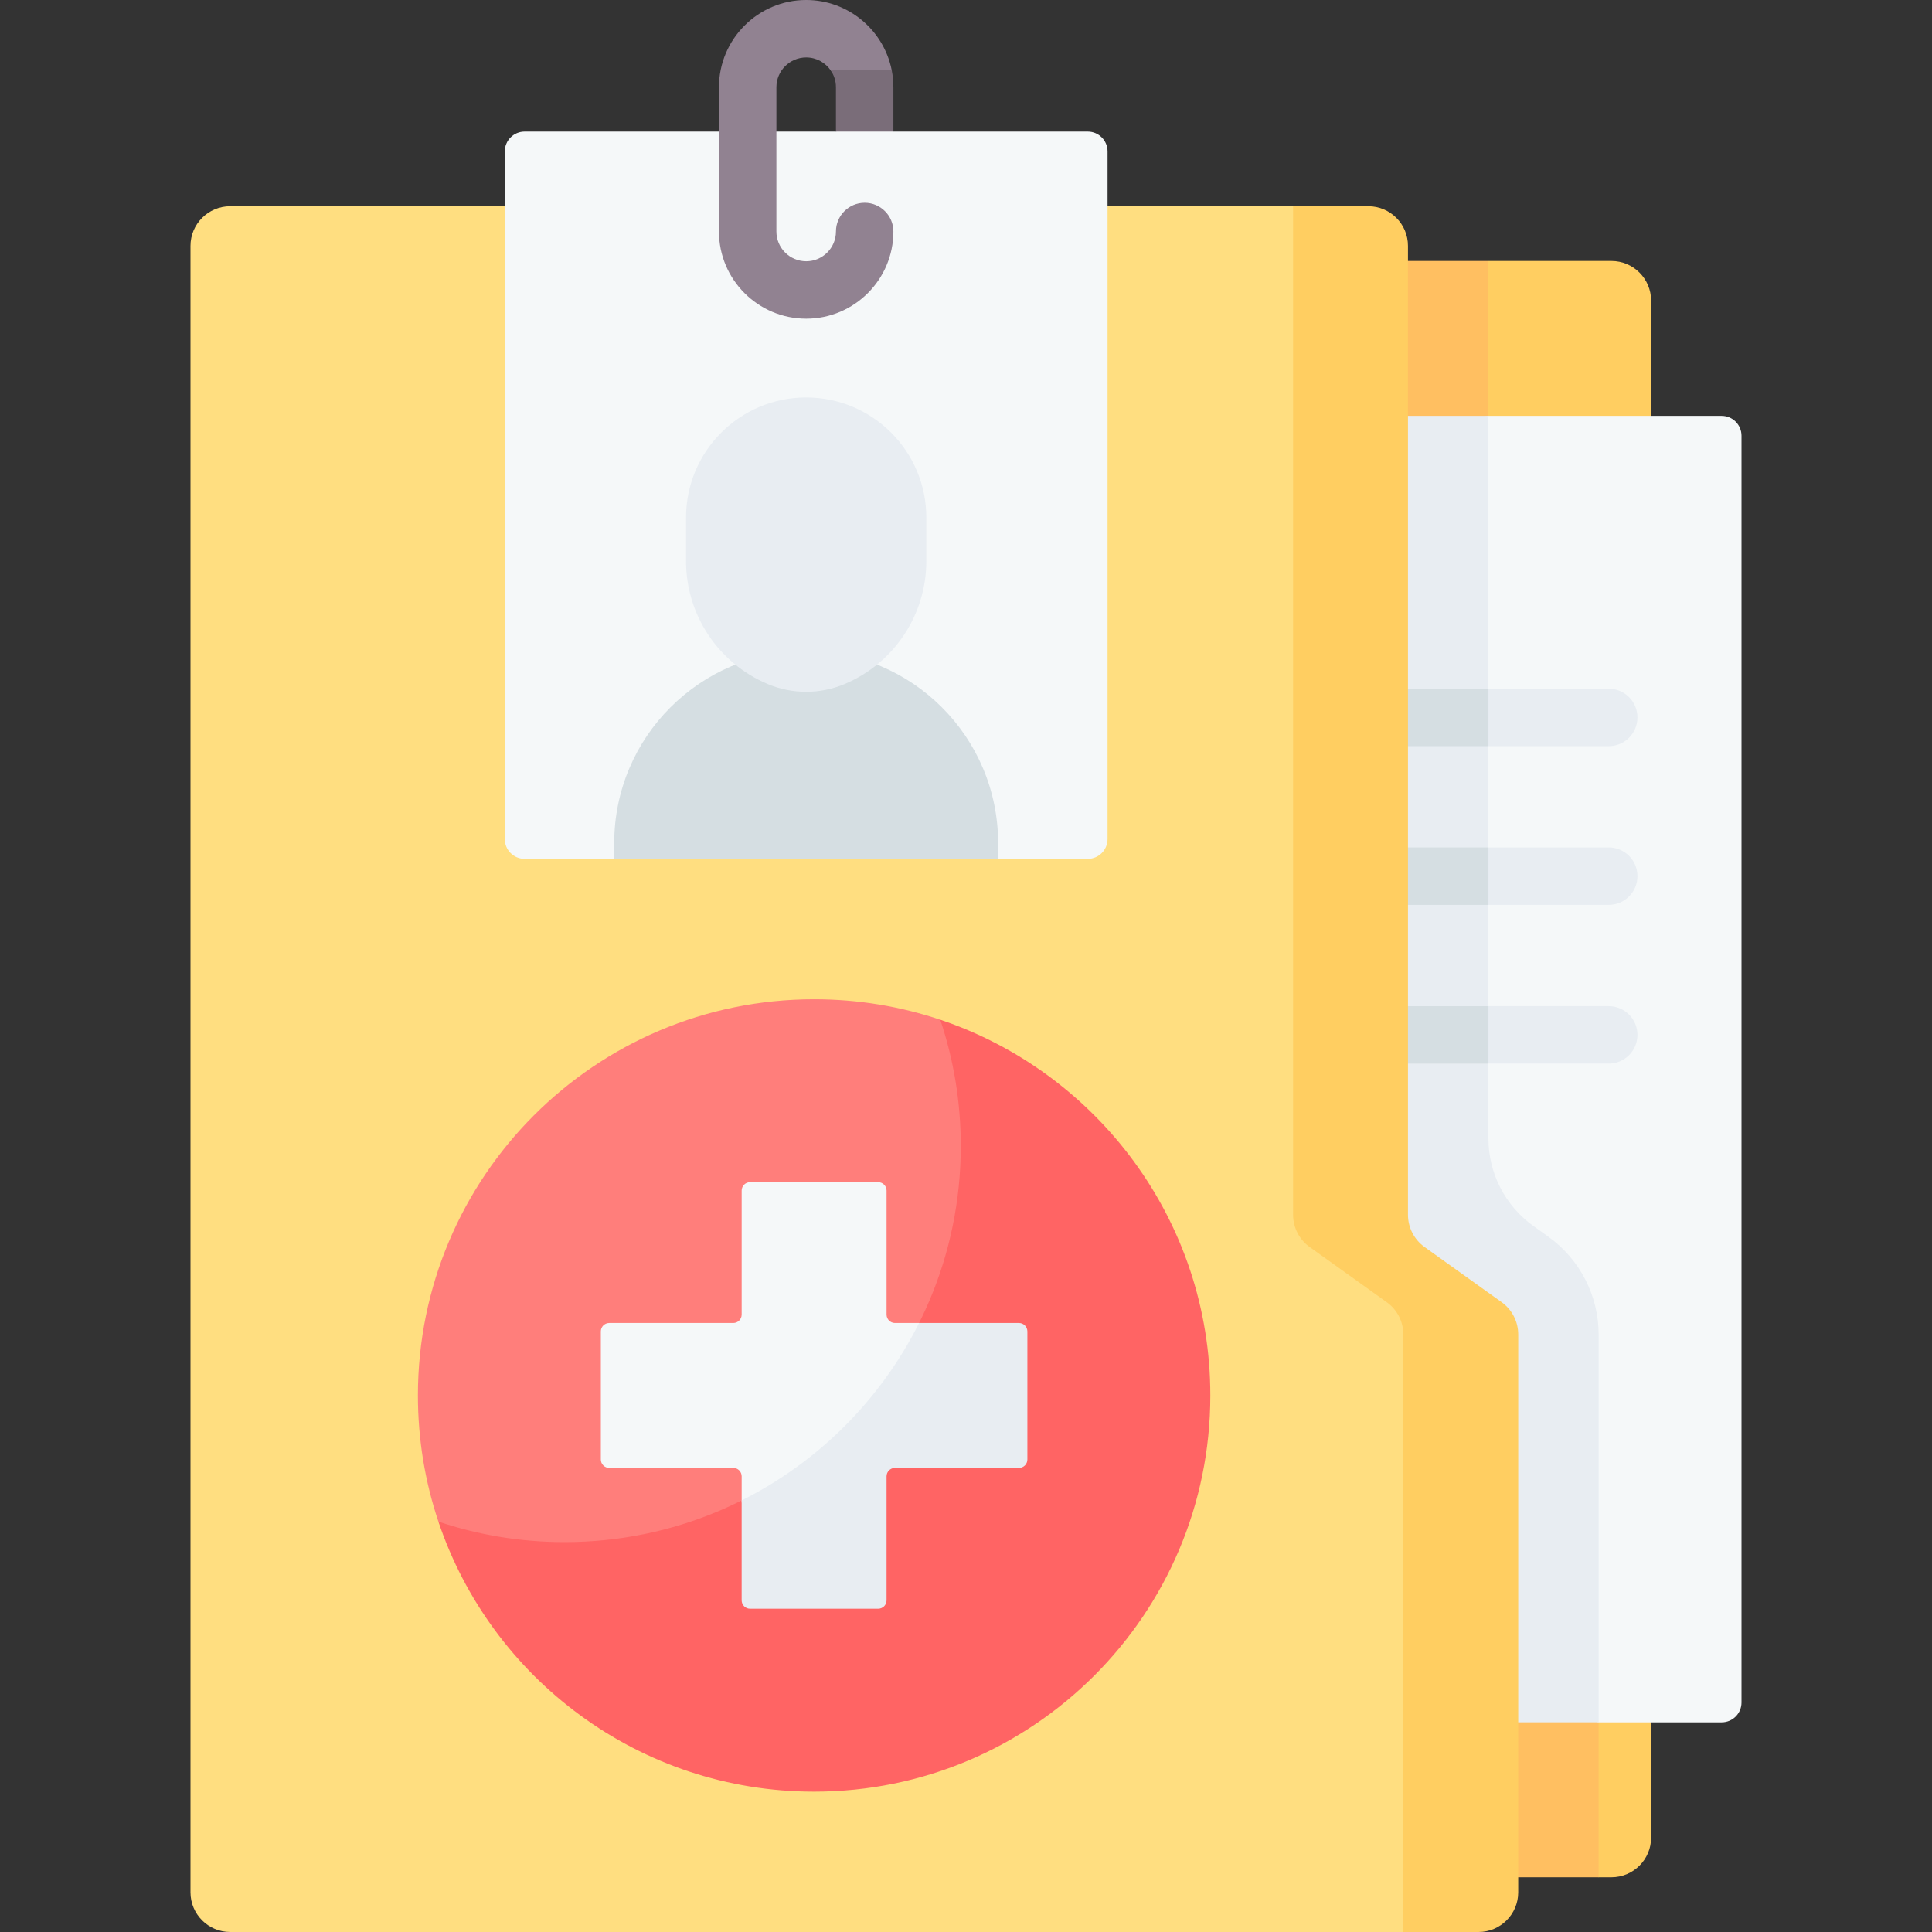 <svg id="Capa_1" enable-background="new 0 0 512 512" height="512" viewBox="0 0 512 512" width="512" xmlns="http://www.w3.org/2000/svg"><rect x="0" y="0" width="512" height="512" fill="#333333" stroke="none"/><g><path d="m427.048 497.498h-3.392l-13.065-2.801-314.375 2.801c-5.807 0-10.514-4.707-10.514-10.514v-407.314c0-5.807 4.707-10.514 10.514-10.514l286.293 4.026 11.939-4.026h32.6c5.807 0 10.514 4.707 10.514 10.514v407.314c0 5.807-4.707 10.514-10.514 10.514z" fill="#ffce61"/><path d="m423.656 353.64v143.857h-327.437c-5.815 0-10.514-4.709-10.514-10.514v-407.316c0-5.805 4.699-10.514 10.514-10.514h298.229v247.221l15.903 11.387c8.332 5.967 13.305 15.639 13.305 25.879z" fill="#ffbf61"/><path d="m456.26 456.439h-32.604l-13.638-3.865-196.645 3.865v-346.224l161.488 3.657 19.587-3.657h61.812c2.903 0 5.257 2.354 5.257 5.257v335.71c0 2.903-2.354 5.257-5.257 5.257z" fill="#f5f8f9"/><g><g><path d="m426.328 197.742h-63.44c-4.204 0-7.611-3.407-7.611-7.611s3.408-7.611 7.611-7.611h63.44c4.204 0 7.612 3.407 7.612 7.611s-3.408 7.611-7.612 7.611z" fill="#e8edf2"/></g><g><path d="m426.328 239.803h-63.44c-4.204 0-7.611-3.407-7.611-7.611s3.408-7.611 7.611-7.611h63.44c4.204 0 7.612 3.407 7.612 7.611s-3.408 7.611-7.612 7.611z" fill="#e8edf2"/></g><g><path d="m426.328 281.864h-63.44c-4.204 0-7.611-3.407-7.611-7.612s3.408-7.611 7.611-7.611h63.44c4.204 0 7.612 3.407 7.612 7.611s-3.408 7.612-7.612 7.612z" fill="#e8edf2"/></g></g><path d="m423.656 353.64v102.796h-210.28v-346.222h181.072v191.486c0 9.21 4.442 17.855 11.931 23.217l3.972 2.844c8.332 5.967 13.305 15.639 13.305 25.879z" fill="#e8edf2"/><g fill="#d5dee2"><path d="m394.448 182.524v15.223h-31.562c-4.202 0-7.611-3.41-7.611-7.611 0-4.212 3.41-7.612 7.611-7.612z"/><path d="m362.886 266.646h31.562v15.223h-31.562c-4.202 0-7.611-3.41-7.611-7.611-.001-4.212 3.409-7.612 7.611-7.612z"/><path d="m362.886 224.58h31.562v15.223h-31.562c-4.202 0-7.611-3.41-7.611-7.611-.001-4.202 3.409-7.612 7.611-7.612z"/></g><path d="m358.527 58.642-15.847-3.988h-281.683c-5.807 0-10.514 4.707-10.514 10.514v436.317c0 5.807 4.707 10.514 10.514 10.514h310.9l12.196-4.365c5.807 0 10.514-4.707 10.514-10.514l2.037-137.964c0-3.392-1.636-6.575-4.394-8.55l-23.783-14.659c-2.758-1.974-4.394-5.158-4.394-8.55l4.967-258.243c.001-5.804-4.706-10.512-10.513-10.512z" fill="#ffde80"/><path d="m402.344 353.64v147.846c0 5.805-4.709 10.514-10.514 10.514h-19.932v-158.36c0-3.389-1.634-6.576-4.394-8.545l-20.429-14.624c-2.75-1.969-4.394-5.155-4.394-8.545v-267.275h19.932c5.815 0 10.514 4.709 10.514 10.514v256.761c0 3.39 1.644 6.576 4.394 8.545l20.429 14.624c2.76 1.969 4.394 5.156 4.394 8.545z" fill="#ffce61"/><g><path d="m110.752 369.81c0 11.685 1.905 22.926 5.428 33.425 18.009 36.778 52.65 65.95 98.953 65.95 57.988 0 100.188-41.387 100.188-99.375 0-46.302-29.312-78.035-66.144-99.571-10.499-3.523-21.742-5.426-33.427-5.426-57.99.001-104.998 47.009-104.998 104.997z" fill="#ff7e7b"/><path d="m320.747 369.808c0 57.991-47.008 104.999-104.999 104.999-46.306 0-85.609-29.971-99.569-71.571 10.503 3.534 21.753 5.441 33.439 5.441 57.991 0 104.999-47.008 104.999-104.999 0-11.685-1.907-22.935-5.441-33.439 41.6 13.96 71.571 53.263 71.571 99.569z" fill="#ff6464"/><path d="m161.459 350.61h32.859c1.232 0 2.23-.998 2.23-2.23v-32.859c0-1.232.998-2.23 2.23-2.23h33.94c1.232 0 2.23.998 2.23 2.23v32.859c0 1.232.998 2.23 2.23 2.23h6.389l24.529 1.672c1.232 0 2.23.998 2.23 2.23l.708 30.721c0 1.232-.998 2.23-2.23 2.23l-33.282-.111c-1.232 0-2.23.998-2.23 2.23l1.115 31.521c0 1.232-.998 2.23-2.23 2.23l-31.453 1.357c-1.232 0-2.23-.998-2.23-2.23l-1.946-24.834v-6.387c0-1.232-.998-2.23-2.23-2.23h-32.859c-1.232 0-2.23-.998-2.23-2.23v-33.94c0-1.23.999-2.229 2.23-2.229z" fill="#f5f8f9"/><path d="m272.267 352.838v33.94c0 1.237-1.003 2.23-2.23 2.23h-32.859c-1.226 0-2.23 1.003-2.23 2.23v32.859c0 1.238-1.004 2.23-2.23 2.23h-33.94c-1.226 0-2.23-.992-2.23-2.23v-26.47c20.304-10.158 36.862-26.715 47.019-47.019h26.47c1.227 0 2.23 1.003 2.23 2.23z" fill="#e8edf2"/></g><path d="m288.258 227.609h-23.743l-49.382-12.584-52.358 12.584h-23.74c-2.903 0-5.257-2.354-5.257-5.257v-182.224c0-2.903 2.354-5.257 5.257-5.257h82.5l7.67-2.736 7.553 2.736h51.5c2.903 0 5.257 2.354 5.257 5.257v182.224c0 2.903-2.353 5.257-5.257 5.257z" fill="#f5f8f9"/><g><path d="m234.864 23.466c0-1.592 1.732-3.505 1.423-5.007-2.159-10.518-11.493-18.459-22.637-18.459-12.747 0-23.119 10.372-23.119 23.109v38.24c0 12.747 10.372 23.109 23.119 23.109 12.737 0 23.109-10.362 23.109-23.109 0-4.201-3.41-7.611-7.611-7.611-4.202 0-7.611 3.41-7.611 7.611 0 4.354-3.542 7.886-7.886 7.886-4.354 0-7.896-3.532-7.896-7.886v-38.24c0-4.344 3.542-7.886 7.896-7.886 2.715 0 5.116 1.384 6.536 3.482.852 1.259 3.575 2.631 3.575 4.26l-.536 2.865h12.032z" fill="#918291"/></g><g><path d="m236.758 23.109v11.762h-15.223v-11.762c0-1.664-.518-3.207-1.401-4.476h16.187c.285 1.451.437 2.943.437 4.476z" fill="#7a6d79"/></g><path d="m264.515 223.433v4.171h-101.74v-4.171c0-14.046 5.693-26.772 14.898-35.977s21.921-14.898 35.977-14.898c28.091 0 50.865 22.773 50.865 50.875z" fill="#d5dee2"/><path d="m223.85 181.274c-6.525 2.746-13.882 2.746-20.407 0-13.11-5.518-21.636-18.357-21.636-32.581v-11.52c0-17.584 14.255-31.839 31.839-31.839 17.584 0 31.839 14.255 31.839 31.839v11.52c.001 14.224-8.525 27.063-21.635 32.581z" fill="#e8edf2"/></g></svg>